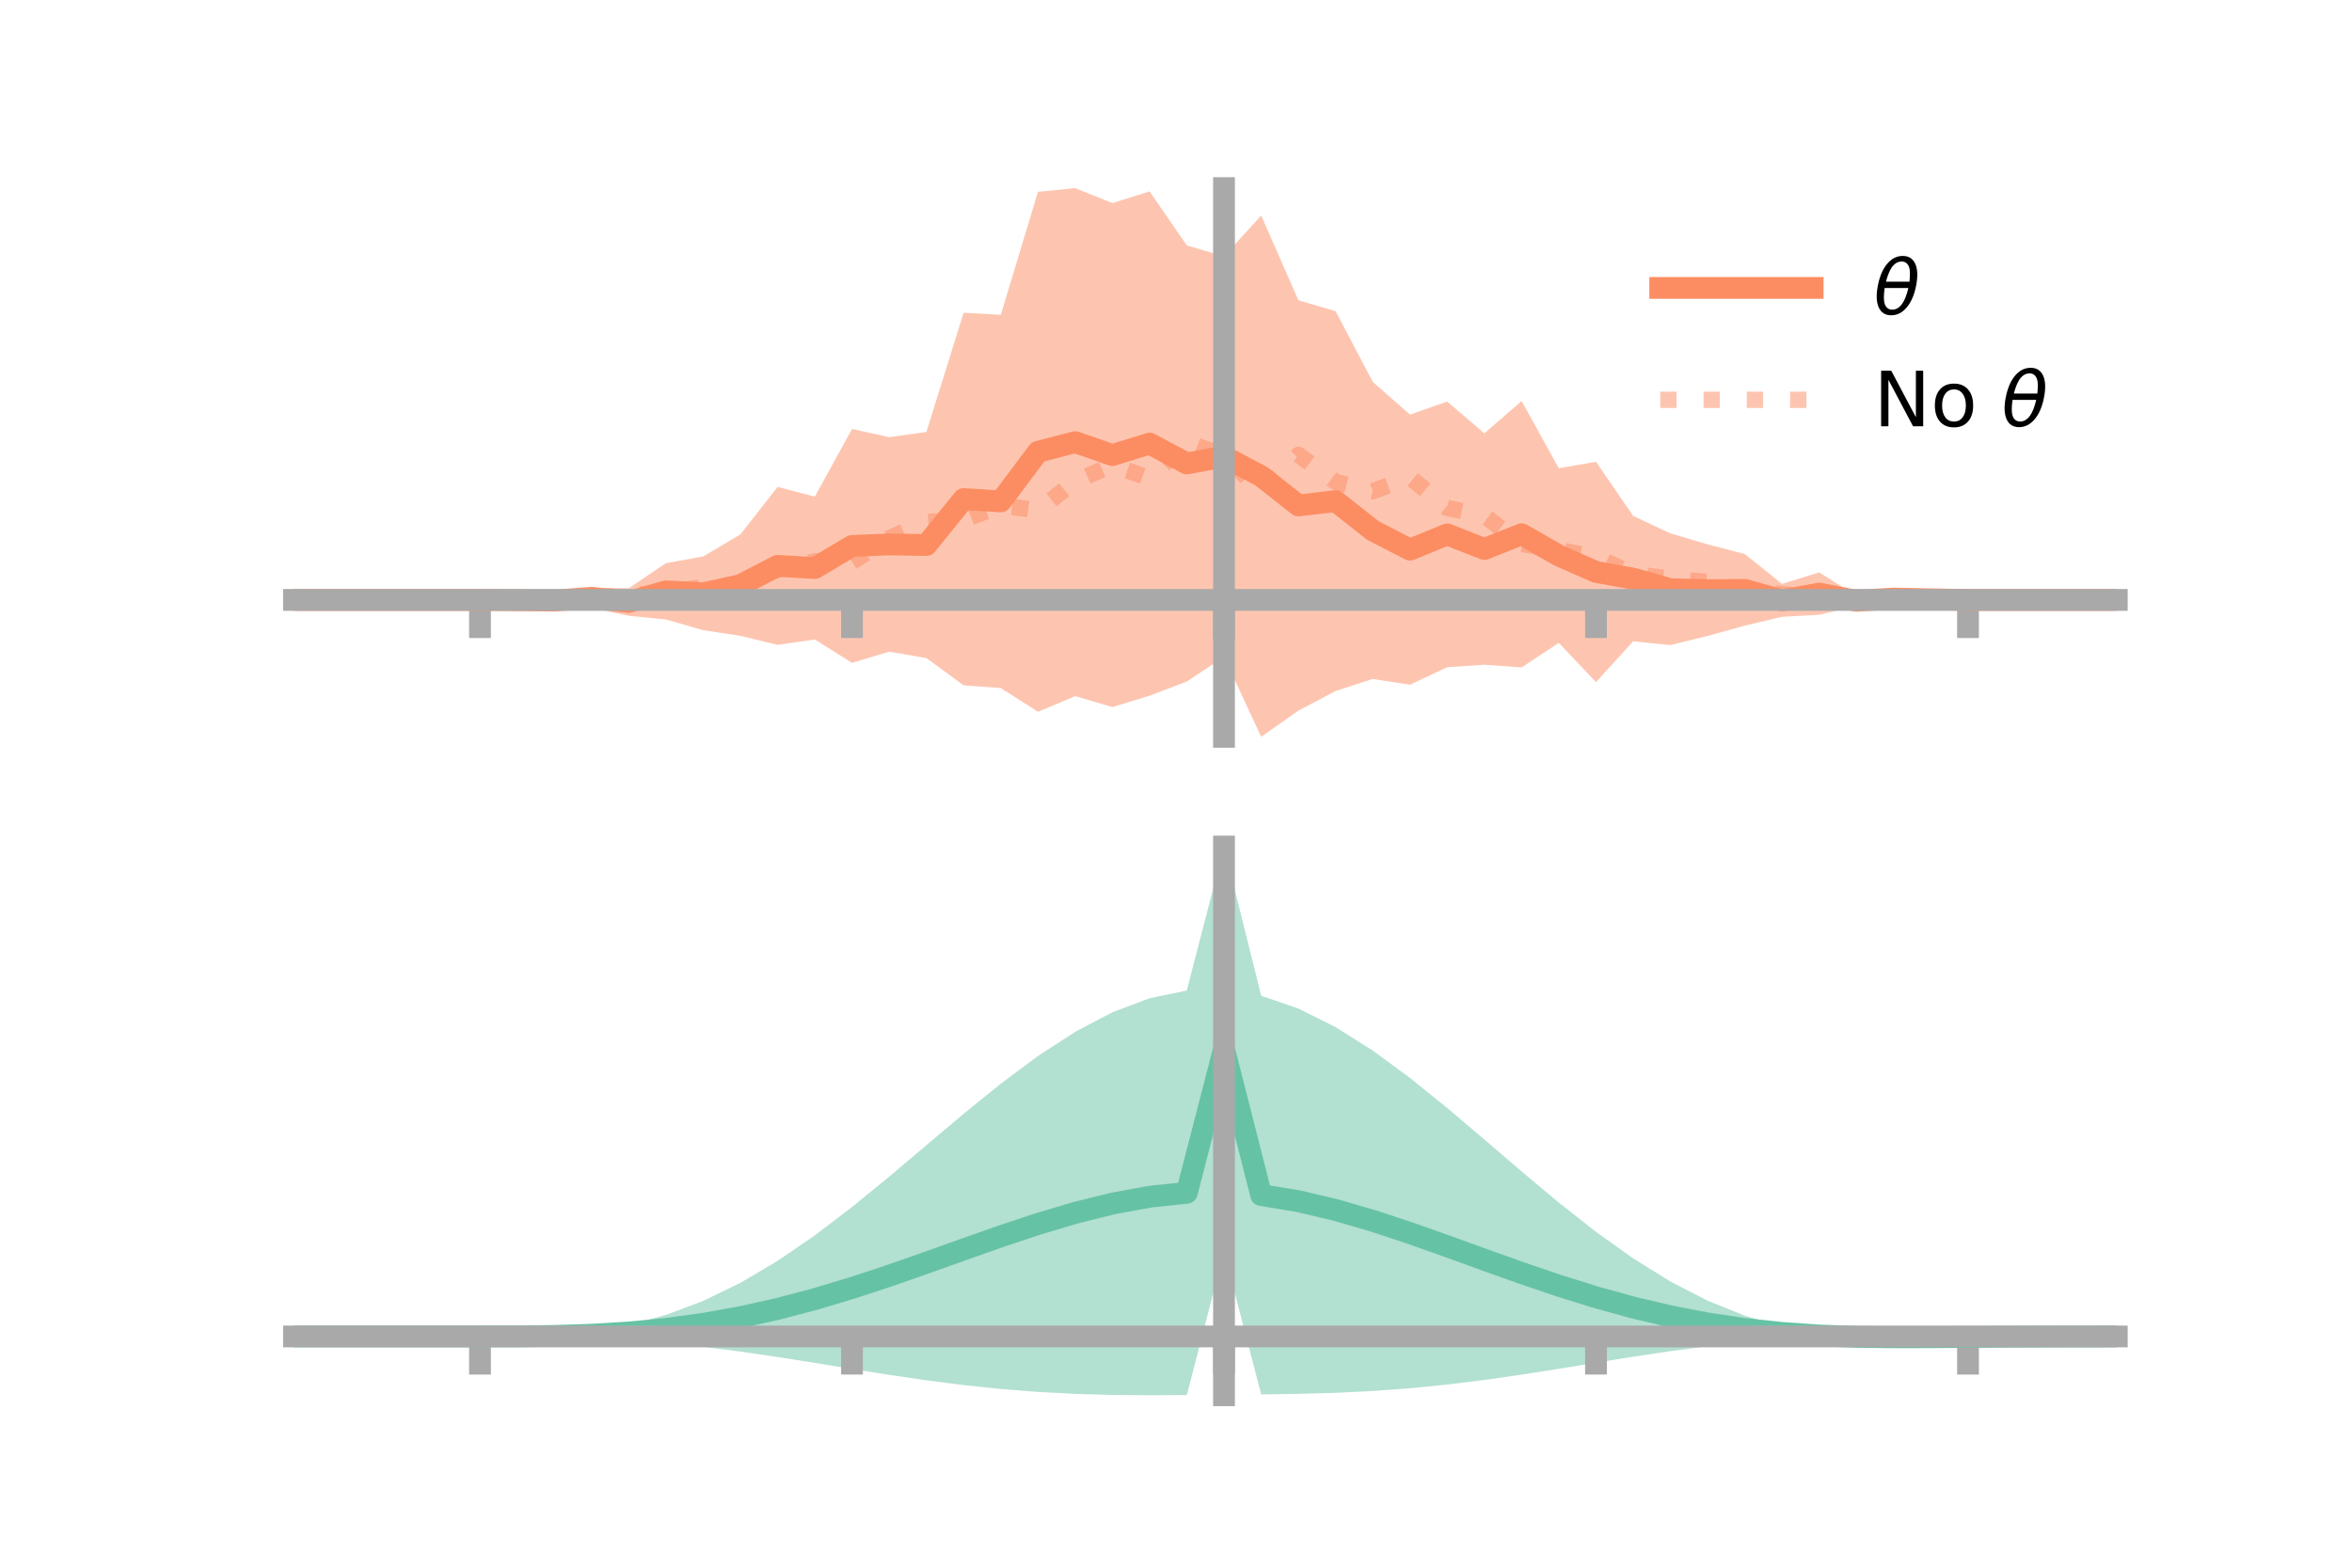 <?xml version="1.0" encoding="utf-8" standalone="no"?>
<!DOCTYPE svg PUBLIC "-//W3C//DTD SVG 1.1//EN"
  "http://www.w3.org/Graphics/SVG/1.1/DTD/svg11.dtd">
<!-- Created with matplotlib (https://matplotlib.org/) -->
<svg height="144pt" version="1.1" viewBox="0 0 216 144" width="216pt" xmlns="http://www.w3.org/2000/svg" xmlns:xlink="http://www.w3.org/1999/xlink">
 <defs>
  <style type="text/css">*{stroke-linecap:butt;stroke-linejoin:round;}</style>
 </defs>
 <g id="figure_1">
  <g id="patch_1">
   <path d="M 0 144 
L 216 144 
L 216 0 
L 0 0 
z
" style="fill:none;"/>
  </g>
  <g id="axes_1">
   <g id="patch_2">
    <path d="M 27 67.68 
L 194.4 67.68 
L 194.4 17.28 
L 27 17.28 
z
" style="fill:none;"/>
   </g>
   <g id="PolyCollection_1">
    <path clip-path="url(#p333111b82a)" d="M 27 55.106 
L 27 55.106 
L 30.416 55.106 
L 33.833 55.106 
L 37.249 55.106 
L 40.665 55.106 
L 44.082 55.106 
L 47.498 54.969 
L 50.914 54.825 
L 54.331 53.973 
L 57.747 54.033 
L 61.163 51.727 
L 64.58 51.111 
L 67.996 49.088 
L 71.412 44.722 
L 74.829 45.62 
L 78.245 39.405 
L 81.661 40.155 
L 85.078 39.678 
L 88.494 28.728 
L 91.91 28.915 
L 95.327 17.618 
L 98.743 17.28 
L 102.159 18.655 
L 105.576 17.583 
L 108.992 22.544 
L 112.408 23.547 
L 115.824 19.796 
L 119.241 27.583 
L 122.657 28.583 
L 126.073 35.084 
L 129.49 38.08 
L 132.906 36.887 
L 136.322 39.804 
L 139.739 36.834 
L 143.155 43.011 
L 146.571 42.417 
L 149.988 47.397 
L 153.404 48.993 
L 156.82 50.002 
L 160.237 50.894 
L 163.653 53.63 
L 167.069 52.579 
L 170.486 54.716 
L 173.902 54.333 
L 177.318 54.652 
L 180.735 55.106 
L 184.151 55.106 
L 187.567 55.106 
L 190.984 55.106 
L 194.4 55.106 
L 194.4 55.106 
L 194.4 55.106 
L 190.984 55.106 
L 187.567 55.106 
L 184.151 55.106 
L 180.735 55.106 
L 177.318 55.447 
L 173.902 55.626 
L 170.486 55.654 
L 167.069 56.468 
L 163.653 56.658 
L 160.237 57.469 
L 156.82 58.413 
L 153.404 59.251 
L 149.988 58.908 
L 146.571 62.657 
L 143.155 59.049 
L 139.739 61.307 
L 136.322 61.059 
L 132.906 61.285 
L 129.49 62.897 
L 126.073 62.365 
L 122.657 63.474 
L 119.241 65.275 
L 115.824 67.68 
L 112.408 60.332 
L 108.992 62.604 
L 105.576 63.902 
L 102.159 64.947 
L 98.743 63.943 
L 95.327 65.382 
L 91.91 63.203 
L 88.494 62.95 
L 85.078 60.448 
L 81.661 59.861 
L 78.245 60.889 
L 74.829 58.74 
L 71.412 59.233 
L 67.996 58.404 
L 64.58 57.887 
L 61.163 56.907 
L 57.747 56.561 
L 54.331 55.848 
L 50.914 55.511 
L 47.498 55.289 
L 44.082 55.106 
L 40.665 55.106 
L 37.249 55.106 
L 33.833 55.106 
L 30.416 55.106 
L 27 55.106 
z
" style="fill:#fc8d62;fill-opacity:0.5;"/>
   </g>
   <g id="matplotlib.axis_1">
    <g id="xtick_1">
     <g id="line2d_1">
      <defs>
       <path d="M 0 0 
L 0 3.5 
" id="m0e749da550" style="stroke:#a9a9a9;stroke-width:2;"/>
      </defs>
      <g>
       <use style="fill:#a9a9a9;stroke:#a9a9a9;stroke-width:2;" x="44.082" xlink:href="#m0e749da550" y="55.106"/>
      </g>
     </g>
    </g>
    <g id="xtick_2">
     <g id="line2d_2">
      <g>
       <use style="fill:#a9a9a9;stroke:#a9a9a9;stroke-width:2;" x="78.245" xlink:href="#m0e749da550" y="55.106"/>
      </g>
     </g>
    </g>
    <g id="xtick_3">
     <g id="line2d_3">
      <g>
       <use style="fill:#a9a9a9;stroke:#a9a9a9;stroke-width:2;" x="112.408" xlink:href="#m0e749da550" y="55.106"/>
      </g>
     </g>
    </g>
    <g id="xtick_4">
     <g id="line2d_4">
      <g>
       <use style="fill:#a9a9a9;stroke:#a9a9a9;stroke-width:2;" x="146.571" xlink:href="#m0e749da550" y="55.106"/>
      </g>
     </g>
    </g>
    <g id="xtick_5">
     <g id="line2d_5">
      <g>
       <use style="fill:#a9a9a9;stroke:#a9a9a9;stroke-width:2;" x="180.735" xlink:href="#m0e749da550" y="55.106"/>
      </g>
     </g>
    </g>
   </g>
   <g id="matplotlib.axis_2"/>
   <g id="line2d_6">
    <path clip-path="url(#p333111b82a)" d="M 27 55.106 
L 30.416 55.106 
L 33.833 55.106 
L 37.249 55.106 
L 40.665 55.106 
L 44.082 55.106 
L 47.498 55.129 
L 50.914 55.168 
L 54.331 54.91 
L 57.747 55.297 
L 61.163 54.317 
L 64.58 54.499 
L 67.996 53.746 
L 71.412 51.977 
L 74.829 52.18 
L 78.245 50.147 
L 81.661 50.008 
L 85.078 50.063 
L 88.494 45.839 
L 91.91 46.059 
L 95.327 41.5 
L 98.743 40.612 
L 102.159 41.801 
L 105.576 40.742 
L 108.992 42.574 
L 112.408 41.939 
L 115.824 43.738 
L 119.241 46.429 
L 122.657 46.029 
L 126.073 48.725 
L 129.49 50.488 
L 132.906 49.086 
L 136.322 50.431 
L 139.739 49.07 
L 143.155 51.03 
L 146.571 52.537 
L 149.988 53.153 
L 153.404 54.122 
L 156.82 54.208 
L 160.237 54.182 
L 163.653 55.144 
L 167.069 54.524 
L 170.486 55.185 
L 173.902 54.98 
L 177.318 55.05 
L 180.735 55.106 
L 184.151 55.106 
L 187.567 55.106 
L 190.984 55.106 
L 194.4 55.106 
" style="fill:none;stroke:#fc8d62;stroke-linecap:square;stroke-width:2;"/>
   </g>
   <g id="line2d_7">
    <path clip-path="url(#p333111b82a)" d="M 27 55.106 
L 30.416 55.106 
L 33.833 55.106 
L 37.249 55.106 
L 40.665 55.106 
L 44.082 55.106 
L 47.498 55.106 
L 50.914 55.122 
L 54.331 54.89 
L 57.747 54.658 
L 61.163 54.467 
L 64.58 53.911 
L 67.996 53.676 
L 71.412 52.322 
L 74.829 51.568 
L 78.245 51.621 
L 81.661 49.437 
L 85.078 47.932 
L 88.494 47.768 
L 91.91 46.432 
L 95.327 46.88 
L 98.743 44.194 
L 102.159 42.73 
L 105.576 43.93 
L 108.992 40.612 
L 112.408 41.86 
L 115.824 45.144 
L 119.241 41.783 
L 122.657 44.259 
L 126.073 45.122 
L 129.49 43.844 
L 132.906 46.656 
L 136.322 47.375 
L 139.739 49.964 
L 143.155 50.526 
L 146.571 51.164 
L 149.988 52.715 
L 153.404 53.158 
L 156.82 53.46 
L 160.237 54.257 
L 163.653 54.565 
L 167.069 54.946 
L 170.486 55.121 
L 173.902 55.065 
L 177.318 55.106 
L 180.735 55.106 
L 184.151 55.106 
L 187.567 55.106 
L 190.984 55.106 
L 194.4 55.106 
" style="fill:none;stroke:#fc8d62;stroke-dasharray:1.5,2.475;stroke-dashoffset:0;stroke-opacity:0.5;stroke-width:1.5;"/>
   </g>
   <g id="patch_3">
    <path d="M 112.408 67.68 
L 112.408 17.28 
" style="fill:none;stroke:#a9a9a9;stroke-linecap:square;stroke-linejoin:miter;stroke-width:2;"/>
   </g>
   <g id="patch_4">
    <path d="M 194.4 67.68 
L 194.4 17.28 
" style="fill:none;"/>
   </g>
   <g id="patch_5">
    <path d="M 27 55.106 
L 194.4 55.106 
" style="fill:none;stroke:#a9a9a9;stroke-linecap:square;stroke-linejoin:miter;stroke-width:2;"/>
   </g>
   <g id="patch_6">
    <path d="M 27 17.28 
L 194.4 17.28 
" style="fill:none;"/>
   </g>
   <g id="legend_1">
    <g id="line2d_8">
     <path d="M 152.47 26.449 
L 166.47 26.449 
" style="fill:none;stroke:#fc8d62;stroke-linecap:square;stroke-width:2;"/>
    </g>
    <g id="line2d_9"/>
    <g id="text_1">
     <!-- $\theta$ -->
     <g transform="translate(172.07 28.899)scale(0.07 -0.07)">
      <defs>
       <path d="M 45.516 34.672 
L 14.453 34.672 
Q 12.359 20.062 14.5 13.875 
Q 17.188 6.25 24.469 6.25 
Q 31.781 6.25 37.359 13.922 
Q 42.234 20.656 45.516 34.672 
z
M 47.016 42.969 
Q 48.344 56.844 46.625 61.719 
Q 43.953 69.438 36.766 69.438 
Q 29.297 69.438 23.828 61.812 
Q 19.531 55.672 16.156 42.969 
z
M 38.188 76.766 
Q 49.906 76.766 54.594 66.406 
Q 59.281 56.109 55.719 37.844 
Q 52.203 19.625 43.453 9.281 
Q 34.766 -1.125 23.047 -1.125 
Q 11.281 -1.125 6.641 9.281 
Q 2 19.625 5.516 37.844 
Q 9.078 56.109 17.719 66.406 
Q 26.422 76.766 38.188 76.766 
z
" id="DejaVuSans-Oblique-952"/>
      </defs>
      <use transform="translate(0 0.234)" xlink:href="#DejaVuSans-Oblique-952"/>
     </g>
    </g>
    <g id="line2d_10">
     <path d="M 152.47 36.724 
L 166.47 36.724 
" style="fill:none;stroke:#fc8d62;stroke-dasharray:1.5,2.475;stroke-dashoffset:0;stroke-opacity:0.5;stroke-width:1.5;"/>
    </g>
    <g id="line2d_11"/>
    <g id="text_2">
     <!-- No $\theta$ -->
     <g transform="translate(172.07 39.174)scale(0.07 -0.07)">
      <defs>
       <path d="M 9.812 72.906 
L 23.094 72.906 
L 55.422 11.922 
L 55.422 72.906 
L 64.984 72.906 
L 64.984 0 
L 51.703 0 
L 19.391 60.984 
L 19.391 0 
L 9.812 0 
z
" id="DejaVuSans-78"/>
       <path d="M 30.609 48.391 
Q 23.391 48.391 19.188 42.75 
Q 14.984 37.109 14.984 27.297 
Q 14.984 17.484 19.156 11.844 
Q 23.344 6.203 30.609 6.203 
Q 37.797 6.203 41.984 11.859 
Q 46.188 17.531 46.188 27.297 
Q 46.188 37.016 41.984 42.703 
Q 37.797 48.391 30.609 48.391 
z
M 30.609 56 
Q 42.328 56 49.016 48.375 
Q 55.719 40.766 55.719 27.297 
Q 55.719 13.875 49.016 6.219 
Q 42.328 -1.422 30.609 -1.422 
Q 18.844 -1.422 12.172 6.219 
Q 5.516 13.875 5.516 27.297 
Q 5.516 40.766 12.172 48.375 
Q 18.844 56 30.609 56 
z
" id="DejaVuSans-111"/>
       <path id="DejaVuSans-32"/>
      </defs>
      <use transform="translate(0 0.234)" xlink:href="#DejaVuSans-78"/>
      <use transform="translate(74.805 0.234)" xlink:href="#DejaVuSans-111"/>
      <use transform="translate(135.986 0.234)" xlink:href="#DejaVuSans-32"/>
      <use transform="translate(167.773 0.234)" xlink:href="#DejaVuSans-Oblique-952"/>
     </g>
    </g>
   </g>
  </g>
  <g id="axes_2">
   <g id="patch_7">
    <path d="M 27 128.16 
L 194.4 128.16 
L 194.4 77.76 
L 27 77.76 
z
" style="fill:none;"/>
   </g>
   <g id="PolyCollection_2">
    <path clip-path="url(#p568a400616)" d="M 27 122.763 
L 27 122.755 
L 30.416 122.757 
L 33.833 122.758 
L 37.249 122.758 
L 40.665 122.758 
L 44.082 122.758 
L 47.498 122.739 
L 50.914 122.615 
L 54.331 122.294 
L 57.747 121.701 
L 61.163 120.779 
L 64.58 119.495 
L 67.996 117.837 
L 71.412 115.819 
L 74.829 113.478 
L 78.245 110.872 
L 81.661 108.08 
L 85.078 105.192 
L 88.494 102.31 
L 91.91 99.543 
L 95.327 96.998 
L 98.743 94.778 
L 102.159 92.982 
L 105.576 91.694 
L 108.992 90.984 
L 112.408 77.76 
L 115.824 91.468 
L 119.241 92.64 
L 122.657 94.347 
L 126.073 96.504 
L 129.49 99.015 
L 132.906 101.774 
L 136.322 104.673 
L 139.739 107.604 
L 143.155 110.462 
L 146.571 113.153 
L 149.988 115.592 
L 153.404 117.714 
L 156.82 119.475 
L 160.237 120.853 
L 163.653 121.848 
L 167.069 122.455 
L 170.486 122.618 
L 173.902 122.623 
L 177.318 122.646 
L 180.735 122.681 
L 184.151 122.71 
L 187.567 122.73 
L 190.984 122.743 
L 194.4 122.751 
L 194.4 122.771 
L 194.4 122.771 
L 190.984 122.787 
L 187.567 122.816 
L 184.151 122.862 
L 180.735 122.935 
L 177.318 123.025 
L 173.902 123.062 
L 170.486 122.975 
L 167.069 122.885 
L 163.653 123.024 
L 160.237 123.293 
L 156.82 123.66 
L 153.404 124.11 
L 149.988 124.621 
L 146.571 125.171 
L 143.155 125.729 
L 139.739 126.266 
L 136.322 126.756 
L 132.906 127.177 
L 129.49 127.517 
L 126.073 127.769 
L 122.657 127.938 
L 119.241 128.035 
L 115.824 128.081 
L 112.408 114.966 
L 108.992 128.142 
L 105.576 128.16 
L 102.159 128.132 
L 98.743 128.035 
L 95.327 127.855 
L 91.91 127.585 
L 88.494 127.226 
L 85.078 126.788 
L 81.661 126.287 
L 78.245 125.745 
L 74.829 125.189 
L 71.412 124.648 
L 67.996 124.149 
L 64.58 123.713 
L 61.163 123.356 
L 57.747 123.088 
L 54.331 122.907 
L 50.914 122.805 
L 47.498 122.765 
L 44.082 122.758 
L 40.665 122.758 
L 37.249 122.758 
L 33.833 122.759 
L 30.416 122.76 
L 27 122.763 
z
" style="fill:#66c2a5;fill-opacity:0.5;"/>
   </g>
   <g id="matplotlib.axis_3">
    <g id="xtick_6">
     <g id="line2d_12">
      <g>
       <use style="fill:#a9a9a9;stroke:#a9a9a9;stroke-width:2;" x="44.082" xlink:href="#m0e749da550" y="122.758"/>
      </g>
     </g>
    </g>
    <g id="xtick_7">
     <g id="line2d_13">
      <g>
       <use style="fill:#a9a9a9;stroke:#a9a9a9;stroke-width:2;" x="78.245" xlink:href="#m0e749da550" y="122.758"/>
      </g>
     </g>
    </g>
    <g id="xtick_8">
     <g id="line2d_14">
      <g>
       <use style="fill:#a9a9a9;stroke:#a9a9a9;stroke-width:2;" x="112.408" xlink:href="#m0e749da550" y="122.758"/>
      </g>
     </g>
    </g>
    <g id="xtick_9">
     <g id="line2d_15">
      <g>
       <use style="fill:#a9a9a9;stroke:#a9a9a9;stroke-width:2;" x="146.571" xlink:href="#m0e749da550" y="122.758"/>
      </g>
     </g>
    </g>
    <g id="xtick_10">
     <g id="line2d_16">
      <g>
       <use style="fill:#a9a9a9;stroke:#a9a9a9;stroke-width:2;" x="180.735" xlink:href="#m0e749da550" y="122.758"/>
      </g>
     </g>
    </g>
   </g>
   <g id="matplotlib.axis_4"/>
   <g id="line2d_17">
    <path clip-path="url(#p568a400616)" d="M 27 122.759 
L 30.416 122.759 
L 33.833 122.758 
L 37.249 122.758 
L 40.665 122.758 
L 44.082 122.758 
L 47.498 122.752 
L 50.914 122.71 
L 54.331 122.601 
L 57.747 122.394 
L 61.163 122.067 
L 64.58 121.604 
L 67.996 120.993 
L 71.412 120.234 
L 74.829 119.334 
L 78.245 118.309 
L 81.661 117.183 
L 85.078 115.99 
L 88.494 114.768 
L 91.91 113.564 
L 95.327 112.426 
L 98.743 111.407 
L 102.159 110.557 
L 105.576 109.927 
L 108.992 109.563 
L 112.408 96.363 
L 115.824 109.775 
L 119.241 110.337 
L 122.657 111.142 
L 126.073 112.137 
L 129.49 113.266 
L 132.906 114.476 
L 136.322 115.714 
L 139.739 116.935 
L 143.155 118.096 
L 146.571 119.162 
L 149.988 120.107 
L 153.404 120.912 
L 156.82 121.567 
L 160.237 122.073 
L 163.653 122.436 
L 167.069 122.67 
L 170.486 122.797 
L 173.902 122.842 
L 177.318 122.835 
L 180.735 122.808 
L 184.151 122.786 
L 187.567 122.773 
L 190.984 122.765 
L 194.4 122.761 
" style="fill:none;stroke:#66c2a5;stroke-linecap:square;stroke-width:2;"/>
   </g>
   <g id="patch_8">
    <path d="M 112.408 128.16 
L 112.408 77.76 
" style="fill:none;stroke:#a9a9a9;stroke-linecap:square;stroke-linejoin:miter;stroke-width:2;"/>
   </g>
   <g id="patch_9">
    <path d="M 194.4 128.16 
L 194.4 77.76 
" style="fill:none;"/>
   </g>
   <g id="patch_10">
    <path d="M 27 122.758 
L 194.4 122.758 
" style="fill:none;stroke:#a9a9a9;stroke-linecap:square;stroke-linejoin:miter;stroke-width:2;"/>
   </g>
   <g id="patch_11">
    <path d="M 27 77.76 
L 194.4 77.76 
" style="fill:none;"/>
   </g>
  </g>
 </g>
 <defs>
  <clipPath id="p333111b82a">
   <rect height="50.4" width="167.4" x="27" y="17.28"/>
  </clipPath>
  <clipPath id="p568a400616">
   <rect height="50.4" width="167.4" x="27" y="77.76"/>
  </clipPath>
 </defs>
</svg>
